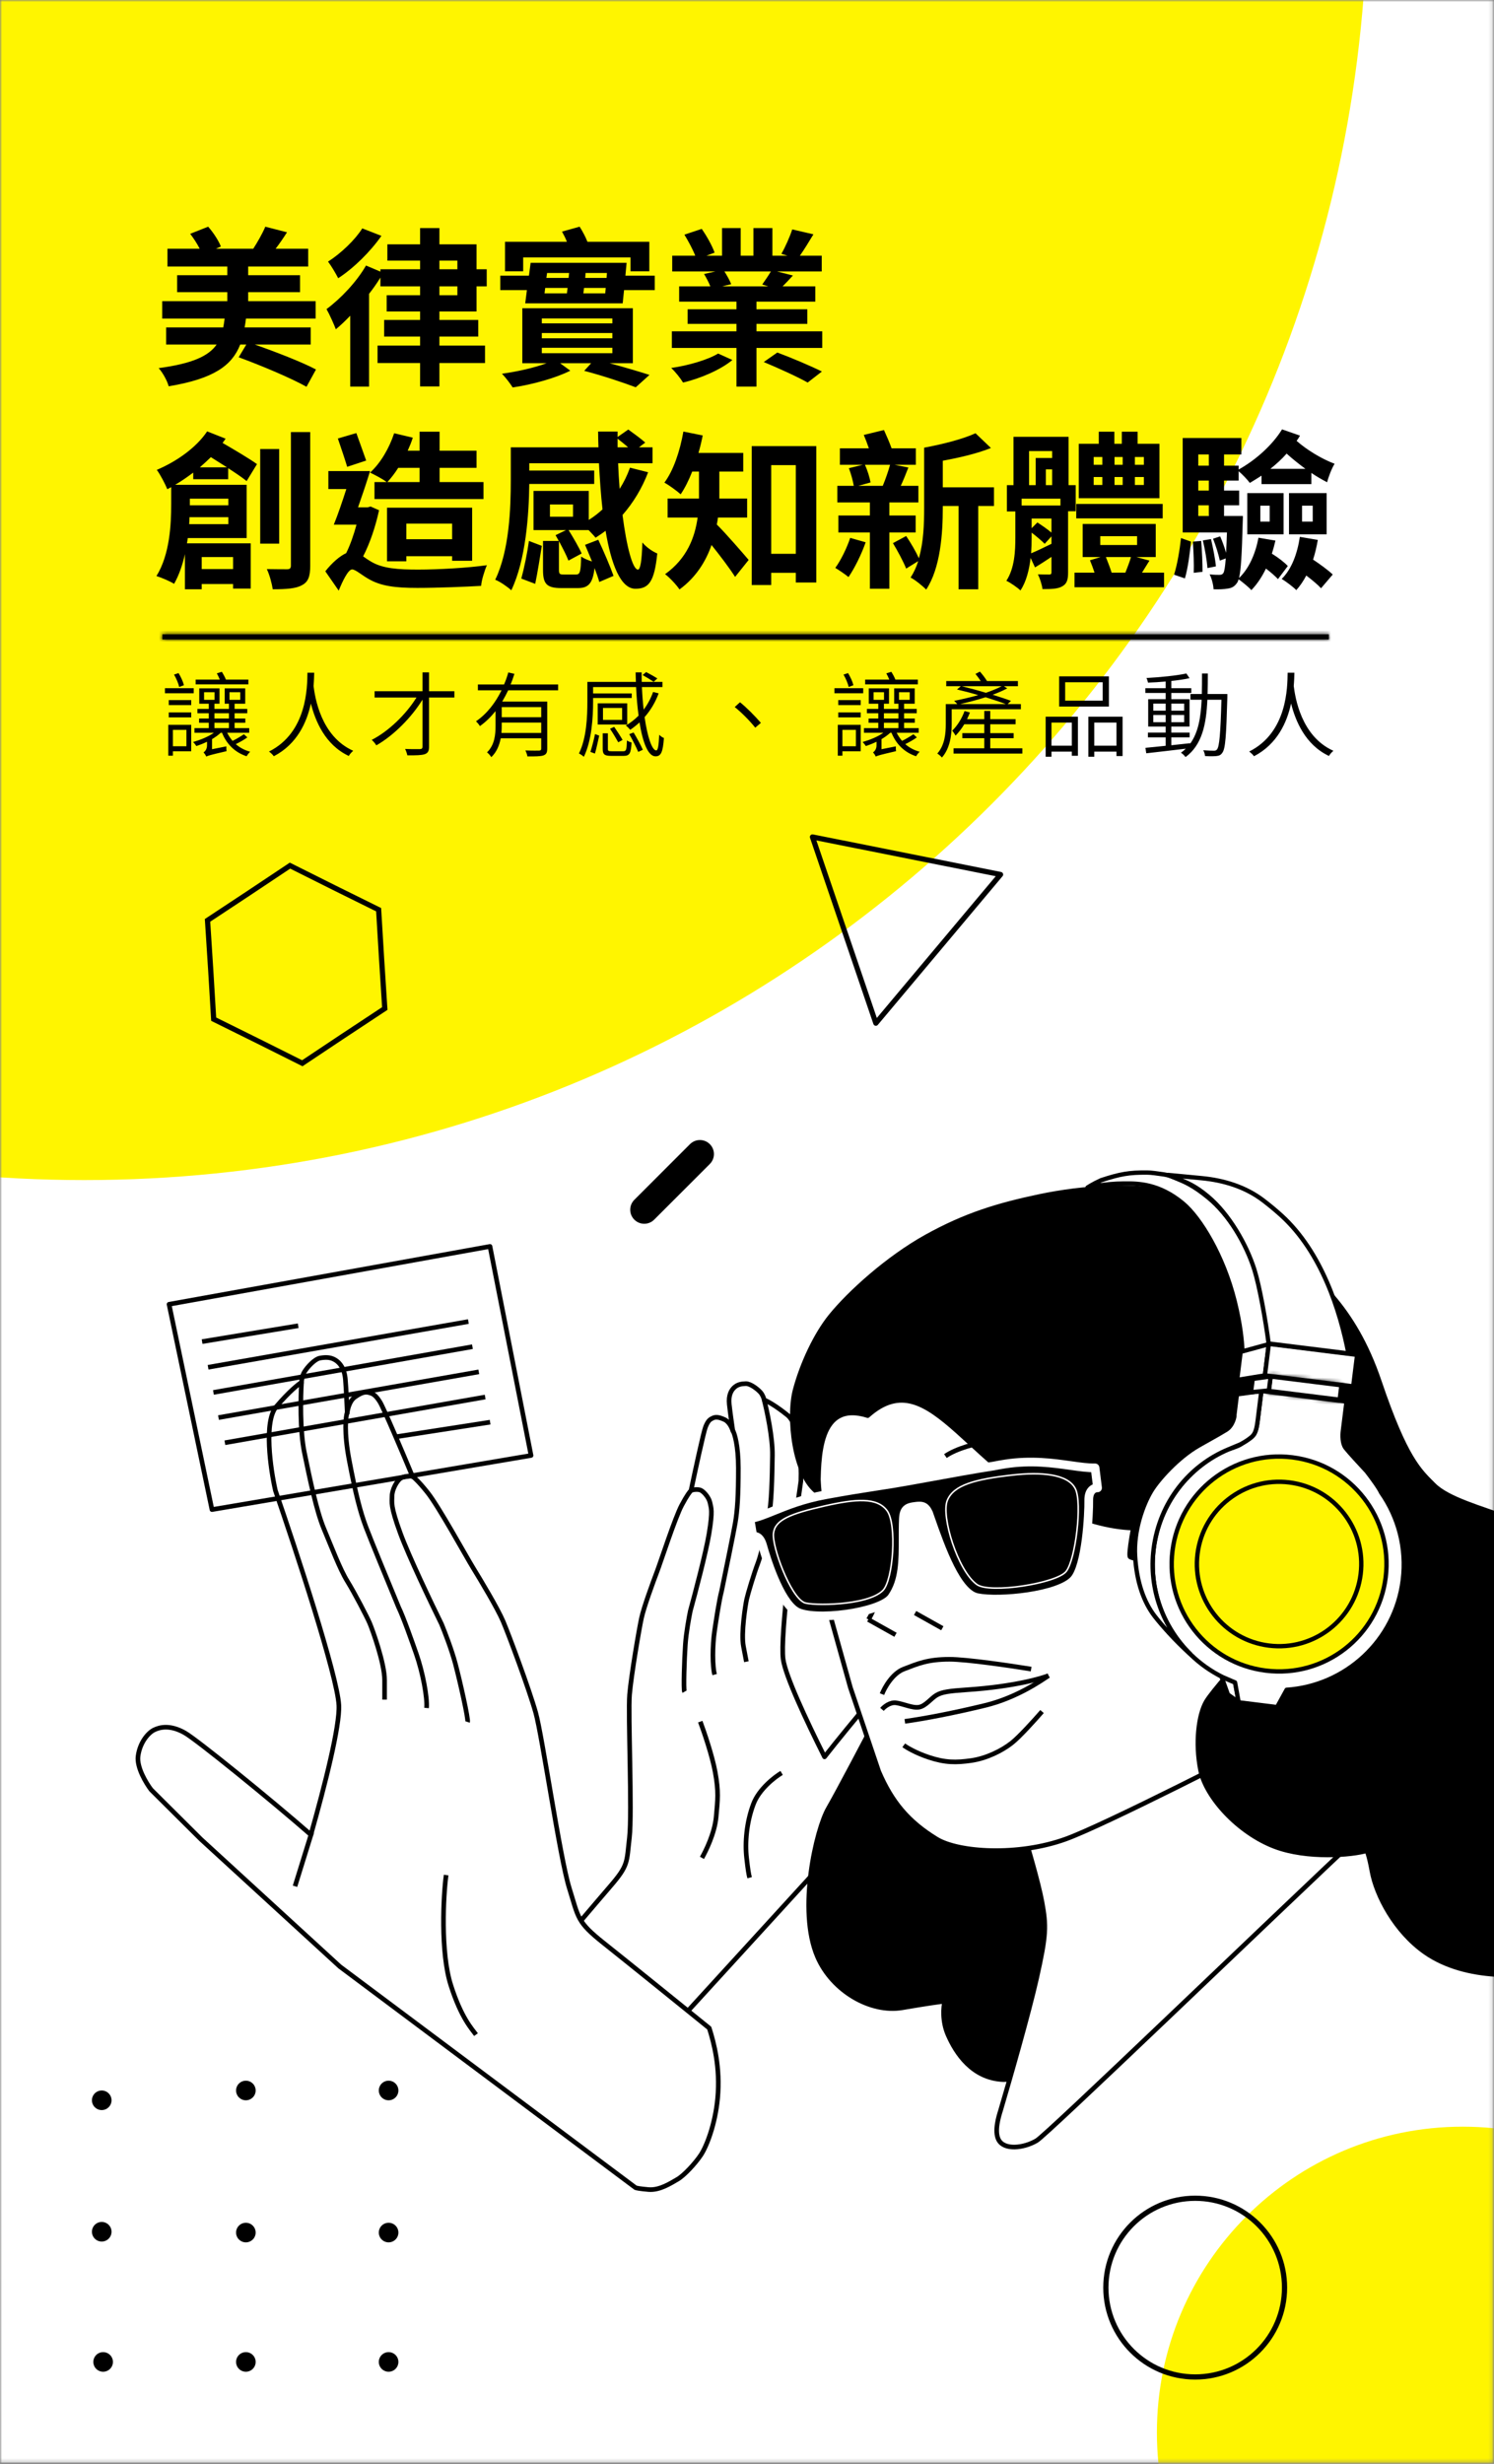 <svg width="390" height="643" viewBox="0 0 390 643" fill="none" xmlns="http://www.w3.org/2000/svg">
<rect x="0" y="0" width="390" height="643" fill="#808080" stroke="none"/>
<g clip-path="url(#clip0_230_2043)">
<mask id="mask0_230_2043" style="mask-type:luminance" maskUnits="userSpaceOnUse" x="0" y="0" width="390" height="643">
<path d="M390 0H0V643H390V0Z" fill="white"/>
</mask>
<g mask="url(#mask0_230_2043)">
<mask id="mask1_230_2043" style="mask-type:alpha" maskUnits="userSpaceOnUse" x="-1" y="-1" width="391" height="644">
<path d="M389.801 -0.31H-0.199V642.69H389.801V-0.31Z" fill="#D9D9D9"/>
</mask>
<g mask="url(#mask1_230_2043)">
<path d="M389.801 -0.31H-0.199V642.69H389.801V-0.31Z" fill="#D9D9D9"/>
<path d="M868.801 -0.31H-0.199V642.69H868.801V-0.31Z" fill="white"/>
<path d="M381.821 714.643C337.737 714.643 302 678.906 302 634.822C302 590.738 337.737 555 381.821 555C425.906 555 461.643 590.738 461.643 634.822C461.643 678.906 425.906 714.643 381.821 714.643Z" fill="#FFF500"/>
<path d="M21.982 307.964C206.987 307.964 356.964 157.988 356.964 -27.017C356.964 -212.023 206.987 -362 21.982 -362C-163.023 -362 -313 -212.023 -313 -27.017C-313 157.988 -163.023 307.964 21.982 307.964Z" fill="#FFF500"/>
<path d="M261.189 228.225L212.09 218.427L228.638 267.019L261.189 228.225Z" stroke="black" stroke-width="1.358" stroke-linejoin="round"/>
<path d="M312 620.32C324.879 620.32 335.32 609.88 335.32 597C335.32 584.121 324.879 573.68 312 573.68C299.121 573.68 288.68 584.121 288.68 597C288.68 609.88 299.121 620.32 312 620.32Z" stroke="black" stroke-width="1.36" stroke-linejoin="round"/>
<path d="M185.296 303.767C186.725 302.337 186.725 300.019 185.296 298.589C183.866 297.159 181.548 297.159 180.118 298.589L165.588 313.119C164.159 314.549 164.159 316.867 165.588 318.296C167.018 319.726 169.336 319.726 170.766 318.296L185.296 303.767Z" fill="black"/>
<path d="M81.116 89.919H66.511C71.822 91.778 78.814 94.478 82.488 96.425L80.01 100.939C76.115 98.727 68.016 95.319 62.306 93.239L64.298 89.919H62.705C60.58 95.363 55.844 98.859 44.028 100.806C43.673 99.39 42.434 97.177 41.416 96.071C50.312 94.876 54.472 92.885 56.553 89.919H43.364V85.449H58.279C58.411 84.741 58.544 83.944 58.633 83.148H42.346V78.589H59.341V76.243H46.24V71.817H59.341V69.56H43.718V64.913H52.127C51.463 63.586 50.533 62.169 49.648 61.019L54.34 59.16C55.712 60.709 57.084 62.833 57.659 64.338L56.376 64.913H66.112C67.219 63.187 68.547 60.886 69.255 59.16L74.92 60.62C73.946 62.169 72.928 63.63 71.954 64.913H80.452V69.56H64.785V71.817H78.328V76.243H64.785V78.589H82.4V83.148H64.209C64.121 83.944 63.988 84.697 63.855 85.449H81.116V89.919ZM94.57 59.602L99.572 61.55C96.695 65.666 92.358 69.959 88.286 72.614C87.71 71.463 86.427 69.295 85.63 68.277C89.038 66.108 92.756 62.523 94.57 59.602ZM114.708 74.739V77.04H119.399V74.739H114.708ZM114.708 68.011V70.269H119.399V68.011H114.708ZM124.401 81.289H114.708V83.502H124.843V87.839H114.708V90.185H126.613V94.743H114.708V100.85H109.663V94.743H98.554V90.185H109.663V87.839H100.28V83.502H109.663V81.289H100.944V77.04H109.663V74.739H99.306V72.437C98.465 73.809 97.447 75.27 96.341 76.686V100.895H91.428V82.395C90.145 83.723 88.905 84.918 87.666 85.936C87.268 84.829 85.984 81.953 85.232 80.669C88.95 77.925 93.11 73.544 95.544 69.295L99.306 70.888V70.269H109.663V68.011H101.121V63.763H109.663V59.514H114.708V63.763H124.401V70.269H127.056V74.739H124.401V81.289ZM136.572 67.17V70.8H131.836V63.099H147.99C147.636 62.169 147.149 61.24 146.707 60.443L151.31 59.16C152.062 60.355 152.859 61.815 153.346 63.099H169.5V70.8H164.587V67.17H136.572ZM141.44 90.76V92.176H159.851V90.76H141.44ZM141.44 86.91V88.282H159.851V86.91H141.44ZM141.44 83.103V84.387H159.851V83.103H141.44ZM165.207 94.788H159.143C163.038 95.85 166.933 97.001 169.544 97.841L165.959 101.072C162.773 99.877 157.594 98.107 152.505 96.779L154.319 94.788H146.22L148.875 96.735C145.158 98.638 138.962 100.364 133.828 101.116C133.208 100.098 131.969 98.505 131.039 97.532C134.934 97.001 139.493 95.983 142.679 94.788H136.35V80.448H165.207V94.788ZM152.283 76.553H157.993L158.125 75.137H152.46L152.283 76.553ZM142.325 75.137L142.148 76.553H147.99L148.167 75.137H142.325ZM148.566 71.242H142.812L142.635 72.526H148.433L148.566 71.242ZM158.347 72.526L158.435 71.242H152.859L152.77 72.526H158.347ZM163.259 71.95H170.916V75.712H162.905L162.551 79.164H137.103L137.545 75.712H130.597V71.95H138.076L138.519 68.587H163.569L163.259 71.95ZM187.469 92.265L191.186 93.947C188.177 96.469 182.866 98.771 178.307 99.833C177.643 98.727 176.271 97.001 175.209 96.027C179.635 95.407 184.769 93.902 187.469 92.265ZM199.374 94.478L202.915 91.999C206.5 93.327 211.722 95.54 214.555 96.956L210.837 99.833C208.27 98.373 203.092 96.027 199.374 94.478ZM201.233 70.844H189.106C189.814 71.95 190.522 73.234 190.877 74.163L188.487 74.739H200.569L198.976 74.252C199.684 73.234 200.613 71.906 201.233 70.844ZM197.471 86.467H214.643V90.804H197.471V100.895H192.249V90.804H175.386V86.467H192.249V84.52H179.502V80.713H192.249V78.722H177.289V74.739H185.433C185.034 73.721 184.371 72.481 183.795 71.508L186.761 70.844H175.475V66.728H181.494C180.83 65.046 179.679 62.922 178.661 61.24L183.176 59.735C184.503 61.594 185.964 64.249 186.539 65.931L184.415 66.728H188.487V59.514H193.355V66.728H196.674V59.514H201.631V66.728H205.57L203.977 66.241C204.995 64.471 206.19 61.771 206.81 59.868L212.342 61.151C211.103 63.187 209.908 65.179 208.801 66.728H214.51V70.844H202.826L206.987 71.906C206.013 72.968 205.083 73.942 204.287 74.739H212.829V78.722H197.471V80.713H210.749V84.52H197.471V86.467Z" fill="black"/>
<path d="M52.17 121.962H59.251C57.835 121.076 56.374 120.147 55.047 119.306C54.117 120.191 53.144 121.121 52.17 121.962ZM59.605 130.149H49.559V131.61V131.875H59.605V130.149ZM49.382 136.788H59.605V134.974H49.47C49.47 135.549 49.426 136.168 49.382 136.788ZM60.844 145.374H52.657V148.517H60.844V145.374ZM59.561 125.06H50.444V123.334C48.895 124.484 47.346 125.591 45.708 126.52H64.385V140.417H49.028C48.939 140.86 48.895 141.347 48.806 141.789H65.447V153.606H60.844V152.411H52.657V153.783H48.275V144.622C47.656 147.41 46.726 150.11 45.443 152.367C44.425 151.703 42.123 150.729 40.84 150.331C44.336 144.71 44.69 136.788 44.69 131.61V127.14L43.672 127.671C43.185 126.432 41.813 123.776 40.928 122.625C46.062 120.457 51.24 116.828 54.073 112.579L58.897 114.482C58.632 114.88 58.366 115.234 58.1 115.588C61.376 117.491 65.049 119.66 67.085 121.121L64.385 125.547C63.19 124.573 61.464 123.422 59.561 122.183V125.06ZM72.883 117.182V141.878H67.926V117.182H72.883ZM75.937 112.756H80.982V147.631C80.982 150.464 80.451 151.88 78.813 152.721C77.264 153.606 74.742 153.783 71.201 153.783C70.98 152.323 70.36 149.977 69.652 148.517C71.909 148.561 74.21 148.561 74.919 148.561C75.627 148.561 75.937 148.34 75.937 147.587V112.756ZM109.529 122.094H103.952C103.067 123.511 102.093 124.75 101.12 125.812H109.529V122.094ZM97.756 125.812H100.943C99.88 124.971 97.8 123.909 96.605 123.334C99.349 120.855 101.606 116.96 102.89 113.066L107.758 114.216C107.404 115.367 106.917 116.518 106.431 117.624H109.529V112.667H114.751V117.624H124.4V122.094H114.751V125.812H126.214V130.238H97.756V125.812ZM106.077 140.727H118.026V136.655H106.077V140.727ZM123.249 146.348H118.026V145.153H106.077V146.481H101.031V132.495H123.249V146.348ZM95.587 120.191L90.63 121.829C90.055 119.881 88.993 116.783 88.196 114.438L93.02 113.021C93.861 115.367 94.923 118.288 95.587 120.191ZM96.738 132.185L98.951 133.159C98.022 137.452 96.561 141.789 94.791 145.197C95.366 145.596 96.03 146.082 96.871 146.569C99.88 148.384 103.996 148.649 109.175 148.649C114.264 148.649 122.187 148.207 127.099 147.499C126.48 148.915 125.683 151.482 125.594 152.898C121.877 153.119 114.132 153.429 108.953 153.429C103.111 153.429 99.394 152.942 96.207 151.084C94.392 150.066 92.799 148.605 91.914 148.605C90.896 148.605 89.435 151.615 88.417 154.137L84.921 149.092C86.736 146.79 88.727 145.109 90.365 144.356C91.427 142.232 92.356 139.532 93.064 136.921H87.134C88.152 134.442 89.347 130.946 90.409 127.627H85.718V122.935H96.605C95.676 125.945 94.525 129.397 93.463 132.407H95.986L96.738 132.185ZM139.713 152.367L136.084 150.995C136.836 148.251 137.677 144.135 138.075 141.17L141.439 142.453C140.996 145.241 140.288 149.623 139.713 152.367ZM149.582 134.841V131.654H143.563V134.841H149.582ZM161.222 116.739H163.966C163.126 115.987 162.108 115.19 161.222 114.482C161.222 115.234 161.222 115.987 161.222 116.739ZM164.453 122.05L169.189 123.245C167.596 127.45 165.294 131.212 162.506 134.398C163.568 142.719 165.161 148.649 166.533 148.649C167.153 148.649 167.551 146.392 167.684 141.568C168.658 142.763 170.295 143.914 171.579 144.445C170.826 151.747 169.41 153.651 165.87 153.651C162.019 153.651 159.541 147.277 158.08 138.514C157.239 139.178 156.354 139.753 155.469 140.329C155.071 139.798 154.362 139.09 153.654 138.337H148.432C149.671 140.329 151.176 142.94 151.84 144.445L148.388 146.304C147.901 144.976 146.883 143.029 145.909 141.214V148.649C145.909 149.8 146.086 149.933 147.193 149.933H150.379C151.397 149.933 151.618 149.269 151.707 145.241C152.371 145.728 153.521 146.215 154.539 146.525C153.92 145.02 153.3 143.515 152.725 142.188L156.177 140.86C157.593 143.869 159.319 147.897 160.16 150.287L156.443 151.88C156.177 150.907 155.734 149.623 155.203 148.251C154.716 152.323 153.566 153.473 150.822 153.473H146.529C142.634 153.473 141.749 152.323 141.749 148.694V141.17H145.865L145.024 139.665L147.768 138.337H139.27V128.113H153.699V135.682C154.982 134.885 156.177 133.956 157.283 132.938C156.841 129.087 156.575 124.971 156.354 120.899H138.164V122.802H155.115V126.299H138.164C138.075 134.177 137.279 146.127 133.472 154.049C132.587 153.208 130.419 151.703 129.268 151.305C132.986 143.648 133.34 132.539 133.34 125.237V116.739H156.221C156.177 115.367 156.133 113.995 156.133 112.623H161.222V114.039L164.011 112.092C165.427 113.11 167.419 114.57 168.437 115.5L166.799 116.739H170.34V120.899H161.355C161.444 123.157 161.576 125.414 161.754 127.582C162.86 125.856 163.745 124.042 164.453 122.05ZM195.036 135.062H187.423C187.335 135.682 187.246 136.301 187.114 136.877C189.415 139.134 194.195 144.666 195.434 146.127L191.893 150.552C190.433 148.251 187.91 144.932 185.742 142.232C184.237 146.569 181.625 150.729 177.377 153.828C176.669 152.721 174.721 150.641 173.615 149.844C179.368 145.728 181.404 140.196 182.112 135.062H174.279V130.105H182.466V128.999V123.068H180.696C179.811 125.325 178.793 127.361 177.687 128.999C176.713 128.113 174.633 126.609 173.438 125.945C175.828 122.758 177.509 117.669 178.395 112.623L183.44 113.641C183.13 115.19 182.776 116.695 182.334 118.2H194.018V123.068H187.777V129.043V130.105H195.036V135.062ZM201.32 144.533H207.738V121.386H201.32V144.533ZM196.231 116.429H213.093V152.013H207.738V149.49H201.32V152.677H196.231V116.429ZM221.945 140.373L225.972 141.524C224.866 144.71 223.051 148.34 221.502 150.597C220.706 149.933 219.024 148.782 218.05 148.207C219.555 146.127 221.015 143.117 221.945 140.373ZM232.346 121.298H225.795C226.459 122.758 227.035 124.661 227.256 125.901L224.069 126.786H230.442C231.106 125.192 231.903 122.935 232.346 121.298ZM239.029 138.957H232.168V153.651H227.079V138.957H218.847V134.531H227.079V131.123H218.581V126.786H222.874C222.653 125.458 222.122 123.555 221.591 122.183L225.22 121.298H219.245V117.005H226.813C226.415 115.81 225.928 114.57 225.485 113.508L230.752 112.225C231.416 113.685 232.213 115.5 232.744 117.005H239.073V121.298H233.54L237.125 122.006C236.462 123.688 235.798 125.414 235.134 126.786H239.737V131.123H232.168V134.531H239.029V138.957ZM259.476 127.184V132.052H255.36V153.783H250.226V132.052H246.11V132.584C246.11 139.09 245.534 148.207 241.773 153.872C240.887 152.942 238.807 151.261 237.701 150.729C238.542 149.446 239.206 147.985 239.692 146.436L236.55 148.384C235.842 146.613 234.337 143.781 233.098 141.745L236.55 139.886C237.745 141.657 239.117 144.002 239.869 145.684C241.109 141.435 241.241 136.655 241.241 132.584V116.828C246.066 115.942 251.421 114.57 254.652 113.066L258.679 116.916C255.05 118.377 250.447 119.439 246.11 120.236V127.184H259.476ZM298.6 121.298V119.262H296.254V121.298H298.6ZM298.6 126.564V124.484H296.254V126.564H298.6ZM285.5 124.484V126.564H287.757V124.484H285.5ZM285.5 119.262V121.298H287.757V119.262H285.5ZM293.068 124.484H290.943V126.564H293.068V124.484ZM290.943 121.298H293.068V119.262H290.943V121.298ZM302.672 115.81V130.017H281.605V115.81H286.827V112.667H290.899V115.81H292.847V112.667H296.963V115.81H302.672ZM303.513 131.521V135.283H280.941V131.521H303.513ZM269.301 139.001V140.329C269.301 141.612 269.257 142.94 269.168 144.401C270.673 143.781 272.488 142.896 274.479 141.922V139.975L272.709 141.922C271.957 141.17 270.585 139.975 269.301 139.001ZM268.637 117.713V126.609H270.363V119.527H274.656V117.713H268.637ZM273.019 126.609H274.656V122.493H273.019V126.609ZM276.825 131.92V130.149H266.69V131.92H276.825ZM269.301 135.328V137.85L270.806 136.346C272.089 137.186 273.506 138.16 274.479 139.001V135.328H269.301ZM280.808 133.424H278.817V149.402C278.817 151.305 278.507 152.367 277.268 153.031C276.117 153.695 274.479 153.739 272.134 153.739C272.001 152.633 271.47 150.951 270.939 149.889C272.178 149.933 273.506 149.933 273.904 149.933C274.347 149.933 274.479 149.756 274.479 149.357V145.33C273.019 146.304 271.603 147.233 270.186 148.074L269.036 145.596C268.682 148.605 267.929 151.792 266.38 154.093C265.628 153.341 263.68 152.013 262.707 151.57C264.875 148.251 265.052 143.737 265.052 140.24V133.469H262.839V126.609H264.566V113.995H278.949V126.609H280.808V133.424ZM295.237 145.374H288.686C289.217 146.702 289.793 148.207 290.191 149.446H293.776C294.307 148.118 294.882 146.613 295.237 145.374ZM287.226 139.93V142.232H296.83V139.93H287.226ZM298.113 149.446H303.867V153.252H280.499V149.446H285.721C285.367 148.34 284.924 147.189 284.526 146.215L287.314 145.374H282.623V136.744H301.698V145.374H296.653L300.061 146.304C299.353 147.41 298.733 148.472 298.113 149.446ZM309.311 150.951L306.478 149.977C307.319 147.41 307.983 143.338 308.293 140.417L310.904 141.347C310.638 144.268 310.063 148.472 309.311 150.951ZM311.391 141.347L313.559 141.17C313.781 143.692 313.914 147.012 313.914 149.225L311.612 149.49C311.701 147.277 311.568 143.914 311.391 141.347ZM314.002 141.037L316.126 140.683C316.658 142.984 317.233 145.905 317.41 147.808L315.197 148.251C315.064 146.304 314.533 143.294 314.002 141.037ZM312.807 131.875V134.664H315.551V131.875H312.807ZM315.551 118.598H312.807V121.519H315.551V118.598ZM315.551 128.025V125.414H312.807V128.025H315.551ZM331.617 122.36H340.778C339.052 121.076 337.37 119.749 335.866 118.377C334.626 119.793 333.166 121.121 331.617 122.36ZM328.519 140.329L332.945 141.081C332.679 142.232 332.369 143.383 332.015 144.489C333.608 145.463 335.29 146.746 336.175 147.72L333.608 151.128C332.9 150.375 331.705 149.313 330.466 148.384C329.404 150.597 328.12 152.5 326.66 154.005C325.996 153.252 324.358 151.924 323.341 151.172C323.208 151.615 323.075 151.924 322.898 152.146C322.234 153.119 321.482 153.473 320.464 153.606C319.579 153.783 318.207 153.828 316.79 153.783C316.746 152.588 316.303 150.951 315.772 149.889C316.879 150.021 317.808 150.021 318.251 150.021C318.738 150.021 319.048 149.977 319.357 149.535C319.623 149.092 319.8 148.03 319.977 145.728L318.428 146.304C318.118 144.755 317.366 142.365 316.658 140.594L318.516 139.975C319.092 141.258 319.667 142.896 320.065 144.268C320.154 142.852 320.198 141.081 320.287 138.957H308.735V114.305H324.049V118.598H319.534V121.519H323.341V122.537C328.032 119.926 332.325 115.898 334.671 112.048L339.362 113.685C339.097 114.172 338.787 114.615 338.477 115.057C341.132 117.403 344.983 119.749 348.391 121.032C347.638 122.227 346.753 124.529 346.443 125.856C345.071 125.148 343.699 124.352 342.327 123.422V126.343H329.315V124.13C328.297 124.794 327.28 125.414 326.262 126.033C325.642 125.192 324.314 123.776 323.341 122.98V125.414H319.534V128.025H323.473V131.875H319.534V134.664H324.447C324.447 134.664 324.447 135.814 324.403 136.346C324.181 144.578 323.96 148.826 323.429 150.862C326.04 148.384 327.722 144.533 328.519 140.329ZM339.893 131.964V136.124H342.681V131.964H339.893ZM336.485 139.444V128.689H346.311V139.444H336.485ZM329.006 131.964V136.124H331.44V131.964H329.006ZM325.598 139.444V128.689H335.069V139.444H325.598ZM339.318 140.107L344.009 140.904C343.699 142.674 343.301 144.401 342.77 146.038C344.629 147.277 346.753 148.826 347.904 149.933L344.85 153.518C344.009 152.588 342.504 151.349 341 150.198C340.247 151.615 339.362 152.942 338.388 154.005C337.636 153.208 335.689 151.747 334.582 151.084C337.149 148.561 338.654 144.533 339.318 140.107Z" fill="black"/>
<path d="M42.389 166.868H346.886V165.54H42.389V166.868Z" fill="black"/>
<mask id="mask2_230_2043" style="mask-type:luminance" maskUnits="userSpaceOnUse" x="42" y="165" width="305" height="2">
<path d="M42.389 166.868H346.886V165.54H42.389V166.868Z" fill="white"/>
</mask>
<g mask="url(#mask2_230_2043)">
<path d="M42.389 166.868V168.639H40.619V166.868H42.389ZM346.886 166.868H348.657V168.639H346.886V166.868ZM346.886 165.54V163.77H348.657V165.54H346.886ZM42.389 165.54H40.619V163.77H42.389V165.54ZM42.389 165.098H346.886V168.639H42.389V165.098ZM345.116 166.868V165.54H348.657V166.868H345.116ZM346.886 167.311H42.389V163.77H346.886V167.311ZM44.16 165.54V166.868H40.619V165.54H44.16Z" fill="black"/>
</g>
<path d="M64.835 177.349V178.604H51.076V177.349H57.376C57.159 176.794 56.869 176.215 56.604 175.732L57.907 175.321C58.293 175.925 58.728 176.721 58.969 177.349H64.835ZM48.01 178.821L46.779 179.28C46.586 178.411 46.031 177.059 45.428 176.046L46.61 175.659C47.238 176.673 47.817 177.977 48.01 178.821ZM50.569 179.594V180.922H43.062V179.594H50.569ZM48.662 190.48H45.138V194.753H48.662V190.48ZM49.917 189.153V196.056H45.138V197.215H43.931V189.153H49.917ZM44.052 187.222V185.918H49.917V187.222H44.052ZM44.052 184.011V182.708H49.917V184.011H44.052ZM55.976 188.622V190.022H59.766V188.622H55.976ZM55.976 186.135V187.511H59.766V186.135H55.976ZM53.273 180.656V182.635H56V180.656H53.273ZM59.911 180.656V182.635H62.711V180.656H59.911ZM63.676 191.615L64.569 192.436C63.676 193.087 62.542 193.715 61.552 194.198C62.566 195.091 63.845 195.791 65.293 196.177C64.98 196.491 64.569 196.998 64.376 197.36C61.335 196.37 59.138 194.174 57.955 191.229H57.617C56.99 191.832 56.193 192.387 55.349 192.894V195.525L59.09 194.777C59.066 195.163 59.09 195.743 59.138 196.032C54.866 197.022 54.238 197.215 53.852 197.456C53.731 197.143 53.369 196.587 53.128 196.37C53.466 196.129 54.045 195.574 54.045 194.511V193.57C53.128 194.029 52.162 194.391 51.269 194.705C51.1 194.439 50.666 193.884 50.4 193.643C52.331 193.087 54.383 192.267 55.831 191.229H50.762V190.022H54.504V188.622H51.969V187.511H54.504V186.135H51.535V185.001H54.504V183.649H52.017V179.642H57.304V183.649H55.976V185.001H59.766V183.649H58.656V179.642H64.014V183.649H61.238V185.001H64.545V186.135H61.238V187.511H64.038V188.622H61.238V190.022H65.052V191.229H59.307C59.693 192.001 60.176 192.725 60.707 193.353C61.745 192.846 62.928 192.122 63.676 191.615ZM80.259 175.563H82.022C81.997 176.408 81.973 177.615 81.853 179.039C82.215 181.839 83.687 192.122 92.208 195.936C91.773 196.298 91.291 196.829 91.049 197.287C84.846 194.367 82.311 188.139 81.153 183.601C80.09 188.525 77.556 194.198 71.473 197.36C71.207 196.949 70.676 196.467 70.218 196.129C80.259 191.108 80.187 179.184 80.259 175.563ZM118.616 180.39V182.032H112.002V194.849C112.002 196.056 111.664 196.539 110.867 196.829C110.071 197.094 108.695 197.143 106.329 197.118C106.257 196.66 105.991 195.936 105.75 195.453C107.488 195.525 109.153 195.501 109.612 195.501C110.095 195.477 110.288 195.332 110.288 194.849V182.587C107.464 187.198 102.732 191.977 98.243 194.511C97.953 194.053 97.47 193.449 97.036 193.087C101.429 190.867 106.039 186.377 108.719 182.032H97.784V180.39H110.288V175.466H112.002V180.39H118.616ZM141.282 187.173V184.542H130.974V187.173H141.282ZM130.902 191.277H141.282V188.573H130.974V189.442C130.974 190.022 130.95 190.625 130.902 191.277ZM145.699 180.149H132.664C132.181 181.139 131.65 182.153 131.095 183.094H142.851V195.38C142.851 196.394 142.609 196.877 141.861 197.143C141.113 197.408 139.785 197.408 137.685 197.408C137.613 196.949 137.371 196.298 137.154 195.839C138.819 195.912 140.292 195.887 140.702 195.887C141.137 195.863 141.282 195.718 141.282 195.356V192.677H130.709C130.371 194.439 129.671 196.249 128.247 197.601C128.054 197.239 127.474 196.587 127.136 196.346C129.14 194.391 129.357 191.711 129.357 189.418V185.58C128.174 187.053 126.823 188.404 125.278 189.491C125.085 189.129 124.578 188.549 124.264 188.235C127.161 186.256 129.357 183.335 130.926 180.149H124.747V178.628H131.578C132.037 177.59 132.399 176.528 132.688 175.49L134.281 175.852C133.992 176.794 133.678 177.711 133.292 178.628H145.699V180.149ZM171.599 177.059L170.634 177.928C169.958 177.47 168.703 176.697 167.737 176.166L168.679 175.394C169.62 175.877 170.899 176.601 171.599 177.059ZM155.306 196.66L154.123 196.225C154.534 194.946 155.065 192.894 155.33 191.567L156.416 191.977C156.127 193.28 155.692 195.38 155.306 196.66ZM162.403 187.873V184.76H157.406V187.873H162.403ZM163.73 183.553V189.08H156.03V183.553H163.73ZM162.523 193.111L161.389 193.715C160.906 192.822 159.989 191.301 159.241 190.191L160.327 189.684C161.099 190.794 162.041 192.242 162.523 193.111ZM159.675 196.056H162.692C163.465 196.056 163.586 195.718 163.658 193.232C163.972 193.474 164.479 193.667 164.865 193.763C164.72 196.612 164.334 197.263 162.837 197.263H159.554C157.792 197.263 157.334 196.877 157.334 195.429V191.373H158.685V195.429C158.685 195.96 158.83 196.056 159.675 196.056ZM164.261 191.591L165.396 191.156C166.265 192.58 167.303 194.511 167.81 195.67L166.603 196.225C166.12 195.043 165.106 193.063 164.261 191.591ZM170.489 180.584L171.937 180.946C171.068 183.335 169.789 185.411 168.268 187.149C169.017 192.411 170.224 195.839 171.31 195.839C171.744 195.839 171.962 194.56 172.082 191.76C172.42 192.098 172.927 192.46 173.313 192.605C173.048 196.249 172.565 197.384 171.117 197.384C169.186 197.384 167.786 193.811 166.941 188.525C166.168 189.249 165.372 189.877 164.527 190.456C164.286 190.167 163.73 189.587 163.368 189.346C164.575 188.646 165.686 187.777 166.699 186.763C166.386 184.47 166.168 181.959 166.048 179.304H154.823V180.97H164.913V182.153H154.823V183.118C154.823 187.149 154.485 193.256 152.409 197.505C152.12 197.215 151.468 196.781 151.13 196.636C153.134 192.58 153.327 186.956 153.327 183.118V177.952H165.999C165.951 177.132 165.951 176.287 165.927 175.466H167.496C167.496 176.311 167.496 177.156 167.52 177.952H172.927V179.304H167.568C167.665 181.404 167.81 183.384 168.027 185.194C169.065 183.818 169.886 182.273 170.489 180.584Z" fill="black"/>
<path d="M193.172 183.264C194.91 184.664 197.058 186.836 198.627 188.647L197.155 189.902C195.586 187.947 193.51 185.895 191.796 184.519L193.172 183.264Z" fill="black"/>
<path d="M239.602 177.349V178.604H225.843V177.349H232.143C231.926 176.794 231.636 176.215 231.37 175.732L232.674 175.321C233.06 175.925 233.495 176.721 233.736 177.349H239.602ZM222.777 178.821L221.546 179.28C221.353 178.411 220.798 177.059 220.194 176.046L221.377 175.659C222.005 176.673 222.584 177.977 222.777 178.821ZM225.336 179.594V180.922H217.829V179.594H225.336ZM223.429 190.48H219.905V194.753H223.429V190.48ZM224.684 189.153V196.056H219.905V197.215H218.698V189.153H224.684ZM218.818 187.222V185.918H224.684V187.222H218.818ZM218.818 184.011V182.708H224.684V184.011H218.818ZM230.743 188.622V190.022H234.533V188.622H230.743ZM230.743 186.135V187.511H234.533V186.135H230.743ZM228.039 180.656V182.635H230.767V180.656H228.039ZM234.677 180.656V182.635H237.477V180.656H234.677ZM238.443 191.615L239.336 192.436C238.443 193.087 237.308 193.715 236.319 194.198C237.333 195.091 238.612 195.791 240.06 196.177C239.746 196.491 239.336 196.998 239.143 197.36C236.102 196.37 233.905 194.174 232.722 191.229H232.384C231.757 191.832 230.96 192.387 230.115 192.894V195.525L233.857 194.777C233.833 195.163 233.857 195.743 233.905 196.032C229.632 197.022 229.005 197.215 228.619 197.456C228.498 197.143 228.136 196.587 227.894 196.37C228.232 196.129 228.812 195.574 228.812 194.511V193.57C227.894 194.029 226.929 194.391 226.036 194.705C225.867 194.439 225.432 193.884 225.167 193.643C227.098 193.087 229.15 192.267 230.598 191.229H225.529V190.022H229.27V188.622H226.736V187.511H229.27V186.135H226.301V185.001H229.27V183.649H226.784V179.642H232.07V183.649H230.743V185.001H234.533V183.649H233.422V179.642H238.781V183.649H236.005V185.001H239.312V186.135H236.005V187.511H238.805V188.622H236.005V190.022H239.819V191.229H234.074C234.46 192.001 234.943 192.725 235.474 193.353C236.512 192.846 237.695 192.122 238.443 191.615ZM250.633 183.746H262.557C261.133 183.191 259.274 182.587 257.271 181.959C255.074 182.684 252.709 183.263 250.633 183.746ZM261.471 179.087H251.067C253.023 179.57 255.219 180.149 257.368 180.801C258.961 180.246 260.385 179.666 261.471 179.087ZM266.492 185.097H248.436V188.984C248.436 191.663 248.05 195.26 245.878 197.698C245.66 197.384 245.033 196.853 244.671 196.66C246.65 194.439 246.891 191.349 246.891 188.96V183.746H249.885C249.667 183.456 249.305 183.094 249.064 182.901C251.019 182.515 253.24 182.008 255.364 181.404C253.481 180.825 251.55 180.342 249.812 179.932L250.826 179.087H247.012V177.735H256.016C255.605 177.108 255.099 176.432 254.64 175.877L255.799 175.273C256.45 175.973 257.199 176.987 257.657 177.735H265.719V179.087H262.05L262.944 179.642C261.857 180.222 260.53 180.801 259.13 181.308C260.964 181.887 262.63 182.418 263.909 182.901L263.04 183.746H266.492V185.097ZM258.502 195.284H266.878V196.66H248.919V195.284H256.933V192.653H251.212V191.325H256.933V189.008H251.719C251.043 190.142 250.247 191.156 249.45 191.977C249.281 191.687 248.847 190.963 248.557 190.698C249.909 189.394 251.092 187.511 251.792 185.556L253.192 185.942C252.974 186.546 252.709 187.101 252.443 187.68H256.933V185.532H258.502V187.68H265.116V189.008H258.502V191.325H264.609V192.653H258.502V195.284ZM287.854 182.853V178.049H278.054V182.853H287.854ZM289.472 176.504V184.397H276.485V176.504H289.472ZM279.792 188.573H274.482V194.608H279.792V188.573ZM272.961 197.481V187.029H281.385V197.239H279.792V196.153H274.482V197.481H272.961ZM285.658 194.608H291.451V188.573H285.658V194.608ZM284.113 187.029H293.044V197.312H291.451V196.153H285.658V197.481H284.113V187.029ZM301.058 188.477H304.293V186.594H301.058V188.477ZM301.058 183.625V185.46H304.293V183.625H301.058ZM309.12 183.625H305.765V185.46H309.12V183.625ZM309.12 188.477V186.594H305.765V188.477H309.12ZM320.393 181.115V181.959C320.103 192.122 319.886 195.453 319.065 196.467C318.679 197.07 318.196 197.239 317.496 197.312C316.821 197.384 315.686 197.384 314.576 197.312C314.527 196.877 314.358 196.201 314.093 195.791C315.3 195.887 316.41 195.912 316.869 195.912C317.279 195.912 317.496 195.839 317.714 195.549C318.293 194.825 318.607 191.591 318.848 182.611H315.179C314.89 189.032 313.803 194.391 309.482 197.577C309.241 197.215 308.686 196.684 308.276 196.443C308.734 196.105 309.169 195.767 309.555 195.38C305.813 195.839 301.975 196.274 299.224 196.587L299.006 195.163C300.455 195.018 302.289 194.849 304.293 194.632V192.436H299.658V191.18H304.293V189.611H299.731V182.466H304.293V180.849H298.982V179.594H304.293V177.856C302.724 178.001 301.131 178.097 299.682 178.146C299.61 177.784 299.441 177.252 299.272 176.939C302.844 176.746 307.238 176.311 309.7 175.756L310.52 176.987C309.217 177.277 307.551 177.518 305.765 177.711V179.594H310.979V180.849H305.765V182.466H310.52V189.611H305.765V191.18H310.545V192.436H305.765V194.487C307.358 194.318 309.024 194.149 310.665 193.956V194.101C312.814 191.18 313.465 187.198 313.683 182.611H310.762V181.115H313.731C313.779 179.401 313.779 177.59 313.779 175.756H315.3C315.3 177.59 315.276 179.401 315.227 181.115H320.393ZM336.131 175.563H337.893C337.869 176.408 337.845 177.615 337.725 179.039C338.087 181.839 339.559 192.122 348.08 195.936C347.645 196.298 347.163 196.829 346.921 197.287C340.718 194.367 338.183 188.139 337.024 183.601C335.962 188.525 333.428 194.198 327.345 197.36C327.079 196.949 326.548 196.467 326.09 196.129C336.131 191.108 336.059 179.184 336.131 175.563Z" fill="black"/>
<path d="M89.667 270.313L89.665 270.314L78.916 277.478L67.361 271.704L67.359 271.703L55.78 265.976L55.003 253.082L55.003 253.079L54.173 240.189L64.951 233.069L64.954 233.067L75.702 225.903L87.257 231.677L87.26 231.679L98.838 237.405L99.615 250.299L99.616 250.302L100.446 263.193L89.667 270.313Z" stroke="black" stroke-width="1.358"/>
<path d="M26.557 550.672C27.969 550.672 29.114 549.528 29.114 548.115C29.114 546.703 27.969 545.558 26.557 545.558C25.145 545.558 24 546.703 24 548.115C24 549.528 25.145 550.672 26.557 550.672Z" fill="black"/>
<path d="M64.182 548.115C65.594 548.115 66.739 546.971 66.739 545.558C66.739 544.146 65.594 543.001 64.182 543.001C62.77 543.001 61.625 544.146 61.625 545.558C61.625 546.971 62.77 548.115 64.182 548.115Z" fill="black"/>
<path d="M101.443 548.115C102.855 548.115 104 546.97 104 545.557C104 544.145 102.855 543 101.443 543C100.031 543 98.886 544.145 98.886 545.557C98.886 546.97 100.031 548.115 101.443 548.115Z" fill="black"/>
<path d="M26.557 584.979C27.969 584.979 29.114 583.835 29.114 582.422C29.114 581.01 27.969 579.865 26.557 579.865C25.145 579.865 24 581.01 24 582.422C24 583.835 25.145 584.979 26.557 584.979Z" fill="black"/>
<path d="M64.182 585.192C65.594 585.192 66.739 584.048 66.739 582.635C66.739 581.223 65.594 580.078 64.182 580.078C62.77 580.078 61.625 581.223 61.625 582.635C61.625 584.048 62.77 585.192 64.182 585.192Z" fill="black"/>
<path d="M101.443 585.192C102.855 585.192 104 584.048 104 582.635C104 581.223 102.855 580.078 101.443 580.078C100.031 580.078 98.886 581.223 98.886 582.635C98.886 584.048 100.031 585.192 101.443 585.192Z" fill="black"/>
<path d="M26.923 618.954C28.335 618.954 29.48 617.809 29.48 616.396C29.48 614.984 28.335 613.839 26.923 613.839C25.511 613.839 24.366 614.984 24.366 616.396C24.366 617.809 25.511 618.954 26.923 618.954Z" fill="black"/>
<path d="M64.182 618.954C65.594 618.954 66.739 617.809 66.739 616.396C66.739 614.984 65.594 613.839 64.182 613.839C62.77 613.839 61.625 614.984 61.625 616.396C61.625 617.809 62.77 618.954 64.182 618.954Z" fill="black"/>
<path d="M101.443 618.954C102.855 618.954 104 617.809 104 616.396C104 614.984 102.855 613.839 101.443 613.839C100.031 613.839 98.886 614.984 98.886 616.396C98.886 617.809 100.031 618.954 101.443 618.954Z" fill="black"/>
</g>
</g>
<path d="M209.066 386.519C207.176 399.507 203.605 426.989 204.437 433.019C205.027 437.302 210.382 448.808 215.24 458.492C222.099 449.727 234.95 434.503 237.137 432.658C239.871 430.352 242.086 430.525 243.344 430.881C244.602 431.236 246.689 432.822 247.618 435.62C248.362 437.858 247.017 441.487 246.252 443.021L237.971 455.119L214.455 486.647L162.424 543.566C162.309 543.654 161.625 543.956 159.816 544.46C157.555 545.089 154.966 543.995 153.483 543.484C151.997 542.974 149.226 540.923 147.751 539.42C146.273 537.916 143.623 533.762 142.079 528.401C140.313 522.265 140.683 516.899 141.068 513.718C145.6 508.359 155.608 496.549 159.379 492.18C164.089 486.721 163.56 486.029 164.31 479.539C165.057 473.05 163.915 447.284 164.344 442.244C164.772 437.204 166.832 425.109 167.469 422.211C168.109 419.312 170.459 412.914 171.516 410.135C172.572 407.355 176.191 396.153 177.941 392.845C179.342 390.198 180.153 389.184 180.382 389.008C181.421 384.05 183.634 373.791 184.164 372.42C184.832 370.706 185.369 370.405 186.097 370.068C186.827 369.731 187.629 369.777 189.151 370.479C190.369 371.04 191.092 372.687 191.302 373.44C191.074 371.897 190.569 368.344 190.372 366.477C190.126 364.144 190.864 362.813 191.712 362.057C192.559 361.3 193.516 361.118 194.701 361.091C195.886 361.063 197.745 362.494 198.502 363.342C199.107 364.02 199.404 364.955 199.477 365.338C200.188 365.599 202.406 366.763 205.593 369.33C208.779 371.896 209.236 381.858 209.066 386.519Z" stroke="black" stroke-width="1.21" stroke-linejoin="round"/>
<path d="M204.036 462.678C202.207 463.765 198.176 466.895 196.707 470.721C194.869 475.503 194.439 480.893 194.897 484.886C195.261 488.08 195.431 489.07 195.687 490.025" stroke="black" stroke-width="1.21" stroke-linejoin="round"/>
<path d="M182.797 449.299C183.77 451.885 185.909 458.141 186.701 462.485C187.636 467.628 187.356 469.61 186.948 474.148C186.559 478.45 184.238 483.076 183.241 484.849" stroke="black" stroke-width="1.21" stroke-linejoin="round"/>
<path d="M191.265 373.249C191.754 374.081 192.734 377.214 192.742 383.083C192.751 390.42 192.487 394.239 191.922 397.52C191.47 400.145 189.357 410.438 188.358 415.256C187.739 417.556 186.94 422.88 186.546 425.519C185.935 429.602 185.963 434.952 186.554 437.021" stroke="black" stroke-width="1.21" stroke-linejoin="round"/>
<path d="M180.382 389.008C180.793 388.731 182.243 388.574 182.946 388.916C183.819 389.345 185.104 390.885 185.359 392.225C185.614 393.565 186.107 394.066 185.097 400.208C184.286 405.123 181.501 415.703 180.211 420.378C179.866 422.031 179.118 426.101 178.909 429.156C178.644 432.974 178.379 440.959 178.682 441.496" stroke="black" stroke-width="1.21" stroke-linejoin="round"/>
<path d="M199.477 365.338C200.227 368.236 201.71 375.187 201.637 379.802C201.546 385.571 201.446 392.334 200.608 396.262C199.769 400.191 198.922 405.112 197.865 407.892C196.807 410.672 195.231 415.931 194.912 417.38C194.594 418.829 193.416 426.194 194.072 429.639C194.597 432.395 194.801 433.467 194.838 433.658" stroke="black" stroke-width="1.21" stroke-linejoin="round"/>
<path d="M216.227 471.959C218.727 467.639 226.359 453.108 229.867 446.382L276.759 460.023L279.033 518.567C276.094 526.714 268.574 542.951 261.982 542.723C253.741 542.439 249.475 535.618 247.487 531.072C245.894 527.434 246.253 523.683 246.632 522.261C245.685 522.356 242.145 522.83 235.548 523.966C227.307 525.388 217.239 519.622 213.384 510.61C208.171 498.43 213.098 477.359 216.227 471.959Z" fill="black" stroke="black" stroke-width="1.21" stroke-linejoin="round"/>
<path d="M272.013 496.41C271.106 491.408 268.227 481.632 266.901 477.369L307.826 453.497L357.843 476.233C329.232 503.136 273.324 557.057 270.594 558.649C267.183 560.638 262.071 561.207 260.647 558.365C259.522 556.112 260.72 552.279 261.204 550.734L261.216 550.691C263.49 543.018 268.55 525.398 270.594 516.304C273.15 504.936 273.151 502.662 272.013 496.41Z" fill="white" stroke="black" stroke-width="1.21" stroke-linejoin="round"/>
<path d="M244.447 479.916C237.056 475.37 232.794 470.254 229.383 462.297L221.992 440.414L216.594 421.088L211.763 365.102L257.236 358.281L313.221 385.848L324.873 396.079L330.84 407.732L340.787 449.224C326.01 457.086 288.266 476.279 278.263 479.916C265.76 484.464 250.2 483.457 244.447 479.916Z" fill="white" stroke="black" stroke-width="1.21" stroke-linejoin="round"/>
<path d="M216.831 343.499C212.965 348.273 209.376 355.923 207.562 362.777C205.748 369.631 207.159 385.155 213.61 389.59C213.61 380.115 213.61 365.398 226.512 369.43C243.447 354.31 253.124 386.48 283.162 396.359C313.2 406.237 318.442 382.735 318.442 382.735L329.655 425.915L327.381 429.325C323.877 433.114 316.47 441.375 314.878 444.103C312.89 447.514 311.983 454.859 313.402 461.964C314.821 469.069 323.28 478.294 332.755 481.901C341.215 485.122 352.968 484.162 356.947 482.931C356.855 483.594 357.246 483.372 358.157 488.374C359.294 494.626 364.193 504.059 372.067 509.542C382.752 516.983 398.747 516.02 406.743 513.574C423.879 508.332 429.725 496.236 430.733 493.615C433.035 487.624 433.672 483.3 433.672 476.479C433.672 470.23 431.967 467.218 431.967 465.702C431.967 465.986 432.306 465.929 433.672 463.429C435.378 460.302 442.023 449.868 437.934 436.43C436.084 430.351 428.919 419.83 420.883 412.558C414.77 407.028 401.84 399.2 394.167 396.359C386.494 393.517 377.97 391.243 374.273 387.549C370.58 383.854 366.886 380.728 360.064 360.55C353.246 340.372 342.731 333.268 335.622 326.447C328.518 319.627 321.131 315.932 309.479 312.238C297.826 308.543 282.194 309.964 271.397 312.238C260.599 314.511 252.071 317.069 241.842 322.753C231.609 328.436 221.662 337.531 216.831 343.499Z" fill="black" stroke="black" stroke-width="1.21" stroke-linejoin="round"/>
<path d="M226.662 422.655L233.766 426.633" stroke="black" stroke-width="1.21" stroke-linejoin="round"/>
<path d="M238.882 420.95L245.987 424.929" stroke="black" stroke-width="1.21" stroke-linejoin="round"/>
<path d="M230.234 446.098C230.803 445.434 232.339 444.165 233.931 444.392C235.919 444.676 238.193 445.813 239.899 445.529C241.604 445.245 243.024 443.256 244.447 442.403C245.866 441.55 247.866 441.285 252.402 440.982C265.192 440.13 272.296 437.856 273.719 437.287" stroke="black" stroke-width="1.21" stroke-linejoin="round"/>
<path d="M230.234 442.119C230.899 440.414 232.964 436.719 235.919 435.582C239.613 434.161 242.173 433.025 247.854 433.025C252.402 433.025 263.962 434.73 269.171 435.582" stroke="black" stroke-width="1.21" stroke-linejoin="round"/>
<path d="M236.205 449.224C241.536 448.483 249.168 447.003 257.168 445.06C265.566 443.02 272.062 438.398 273.719 437.287" stroke="black" stroke-width="1.21" stroke-linejoin="round"/>
<path d="M272.014 446.666C270.211 448.75 266.103 453.316 264.054 454.908C261.498 456.897 257.519 458.886 253.539 459.454C249.559 460.023 246.721 460.023 242.455 458.602C239.044 457.465 236.677 456.044 235.919 455.476" stroke="black" stroke-width="1.21" stroke-linejoin="round"/>
<path d="M71.895 388.991C77.253 404.498 88.066 437.409 88.456 445.007C88.733 450.405 84.849 465.786 81.149 478.813C70.677 469.655 51.335 453.967 48.218 452.213C44.321 450.021 41.642 450.752 40.181 451.482C38.72 452.213 36.528 454.649 36.041 458.302C35.651 461.225 38.152 465.365 39.45 467.07L52.448 479.989L88.699 513.201L165.903 570.922C166.065 571.003 166.976 571.214 169.315 571.409C172.238 571.653 175.161 569.704 176.862 568.73C178.568 567.756 181.491 564.59 182.951 562.398C184.414 560.206 186.696 554.486 187.338 547.542C188.071 539.594 186.362 533.091 185.144 529.275C178.326 523.755 163.275 511.594 157.622 507.112C150.562 501.511 151.05 500.537 148.61 492.743C146.175 484.95 141.55 453.045 139.845 446.956C138.139 440.867 132.781 426.498 131.321 423.088C129.857 419.678 125.475 412.372 123.527 409.206C121.58 406.04 114.516 393.132 111.592 389.479C109.254 386.556 108.02 385.501 107.697 385.338C105.262 379.493 100.146 367.413 99.174 365.854C97.952 363.906 97.222 363.662 96.249 363.419C95.275 363.175 94.301 363.419 92.596 364.637C91.232 365.611 90.729 367.803 90.648 368.777C90.566 366.829 90.356 362.347 90.161 360.009C89.917 357.086 88.699 355.625 87.481 354.895C86.264 354.164 85.046 354.164 83.585 354.408C82.123 354.651 80.175 356.843 79.445 358.061C78.86 359.035 78.714 360.253 78.714 360.74C77.902 361.227 75.45 363.175 72.138 367.072C68.826 370.969 70.596 383.309 71.895 388.991Z" fill="white" stroke="black" stroke-width="1.21" stroke-linejoin="round"/>
<path d="M81.393 478.13L77.009 492.256" stroke="black" stroke-width="1.21" stroke-linejoin="round"/>
<path d="M90.648 368.533C90.242 369.67 89.771 373.745 91.135 380.954C92.84 389.966 94.058 394.593 95.519 398.49C96.688 401.607 101.69 413.752 104.045 419.435C105.343 422.114 107.569 428.464 108.669 431.612C110.375 436.483 111.593 443.059 111.351 445.738" stroke="black" stroke-width="1.21" stroke-linejoin="round"/>
<path d="M116.463 489.333C115.733 494.61 114.955 509.499 117.681 518.072C120.41 526.645 123.201 529.519 124.257 530.98" stroke="black" stroke-width="1.21" stroke-linejoin="round"/>
<path d="M107.698 385.338C107.129 385.095 105.311 385.241 104.529 385.825C103.557 386.556 102.339 388.748 102.339 390.453C102.339 392.158 101.851 392.888 104.529 400.195C106.674 406.04 112.568 418.38 115.246 423.819C116.056 425.767 117.927 430.589 118.899 434.292C120.116 438.919 122.31 448.661 122.064 449.391" stroke="black" stroke-width="1.21" stroke-linejoin="round"/>
<path d="M78.714 360.74C78.47 364.474 78.275 373.356 79.445 379.006C80.906 386.069 82.61 394.35 84.559 398.977C86.507 403.605 88.699 409.45 90.648 412.616C92.596 415.782 95.762 421.871 96.493 423.575C97.222 425.28 100.392 434.048 100.392 438.432C100.392 441.939 100.392 443.303 100.392 443.546" stroke="black" stroke-width="1.21" stroke-linejoin="round"/>
<path d="M55.333 393.96L44.13 340.379L127.91 325.28L138.627 379.835L55.333 393.96Z" stroke="black" stroke-width="1.21" stroke-linejoin="round"/>
<path d="M52.757 350.121L77.842 345.981" stroke="black" stroke-width="1.21" stroke-linejoin="round"/>
<path d="M54.32 356.819L122.269 344.885" stroke="black" stroke-width="1.21" stroke-linejoin="round"/>
<path d="M55.717 363.385L123.322 351.451" stroke="black" stroke-width="1.21" stroke-linejoin="round"/>
<path d="M57.037 369.949L124.986 358.015" stroke="black" stroke-width="1.21" stroke-linejoin="round"/>
<path d="M58.704 376.515L126.652 364.581" stroke="black" stroke-width="1.21" stroke-linejoin="round"/>
<path d="M103.416 374.947L127.946 371.146" stroke="black" stroke-width="1.21" stroke-linejoin="round"/>
<path d="M232.157 395.638C232.023 401.888 230.746 416.04 226.714 422.652" stroke="black" stroke-width="1.21"/>
<path d="M246.795 379.989C252.455 376.116 266.555 374.348 274.386 375.086" stroke="black" stroke-width="1.21"/>
<path d="M282.904 394.961C269.811 389.069 256.064 388.414 247.881 392.015" stroke="black" stroke-width="1.21"/>
<path d="M252.559 390.457C251.229 390.457 248.567 388.905 247.68 387.131" stroke="black" stroke-width="1.21"/>
<path d="M258.028 390.051C255.082 389.723 253.445 387.105 252.791 385.795" stroke="black" stroke-width="1.21"/>
<path d="M282.037 393.769C274.07 399.106 261.653 403.541 253.89 403.541" stroke="black" stroke-width="1.21"/>
<ellipse cx="257.438" cy="396.445" rx="5.544" ry="6.653" transform="rotate(-9.351 257.438 396.445)" fill="black"/>
<mask id="path-64-outside-1_230_2043" maskUnits="userSpaceOnUse" x="192.996" y="375.97" width="100.12" height="54.092" fill="black">
<rect fill="white" x="192.996" y="375.97" width="100.12" height="54.092"/>
<path fill-rule="evenodd" clip-rule="evenodd" d="M259.325 382.603C260.327 382.4 261.361 382.215 262.421 382.052C269.186 381.01 274.896 381.817 279.491 382.466C281.931 382.811 284.056 383.111 285.858 383.066L286.509 388.297C285.724 388.237 284.164 388.806 284.209 391.561C284.266 395.005 283.6 408.655 280.377 412.274C276.548 416.575 260.827 418.111 255.083 416.935C249.813 415.856 245.677 404.262 242.817 396.076C242.783 395.98 242.75 395.885 242.718 395.792C242.604 395.466 242.498 395.162 242.397 394.88C241.517 393.001 240.675 392.901 238.965 393.115C236.9 393.373 235.933 393.795 235.82 396.42C235.745 398.158 235.749 399.884 235.752 401.577C235.763 407.27 235.773 412.601 232.82 416.862C229.976 420.966 212.2 423.243 207.781 420.508C203.363 417.773 199.926 406.374 199.088 403.381C198.419 400.985 197.202 400.776 196.538 401.03L195.755 396.337C197.66 396.019 199.65 395.213 202.035 394.246C205.412 392.878 209.583 391.188 215.43 390.108C221.073 389.066 224.534 388.529 228.691 387.884C230.016 387.678 231.411 387.461 232.97 387.214C235.251 386.852 238.834 386.198 242.817 385.47C248.353 384.459 254.662 383.307 259.325 382.603Z"/>
</mask>
<path fill-rule="evenodd" clip-rule="evenodd" d="M259.325 382.603C260.327 382.4 261.361 382.215 262.421 382.052C269.186 381.01 274.896 381.817 279.491 382.466C281.931 382.811 284.056 383.111 285.858 383.066L286.509 388.297C285.724 388.237 284.164 388.806 284.209 391.561C284.266 395.005 283.6 408.655 280.377 412.274C276.548 416.575 260.827 418.111 255.083 416.935C249.813 415.856 245.677 404.262 242.817 396.076C242.783 395.98 242.75 395.885 242.718 395.792C242.604 395.466 242.498 395.162 242.397 394.88C241.517 393.001 240.675 392.901 238.965 393.115C236.9 393.373 235.933 393.795 235.82 396.42C235.745 398.158 235.749 399.884 235.752 401.577C235.763 407.27 235.773 412.601 232.82 416.862C229.976 420.966 212.2 423.243 207.781 420.508C203.363 417.773 199.926 406.374 199.088 403.381C198.419 400.985 197.202 400.776 196.538 401.03L195.755 396.337C197.66 396.019 199.65 395.213 202.035 394.246C205.412 392.878 209.583 391.188 215.43 390.108C221.073 389.066 224.534 388.529 228.691 387.884C230.016 387.678 231.411 387.461 232.97 387.214C235.251 386.852 238.834 386.198 242.817 385.47C248.353 384.459 254.662 383.307 259.325 382.603Z" fill="black"/>
<path d="M262.421 382.052L262.594 383.175L262.594 383.175L262.421 382.052ZM259.325 382.603L259.55 383.717C259.532 383.721 259.513 383.724 259.494 383.727L259.325 382.603ZM279.491 382.466L279.332 383.592L279.491 382.466ZM285.858 383.066L285.83 381.93C286.414 381.915 286.914 382.346 286.986 382.926L285.858 383.066ZM286.509 388.297L287.638 388.157C287.68 388.495 287.568 388.835 287.332 389.082C287.097 389.329 286.763 389.457 286.423 389.431L286.509 388.297ZM284.209 391.561L283.073 391.58L283.073 391.58L284.209 391.561ZM280.377 412.274L281.226 413.03L281.226 413.03L280.377 412.274ZM255.083 416.935L255.312 415.821L255.312 415.821L255.083 416.935ZM242.817 396.076L243.89 395.701L243.89 395.701L242.817 396.076ZM242.718 395.792L241.644 396.167L241.644 396.167L242.718 395.792ZM242.397 394.88L243.427 394.398C243.442 394.43 243.455 394.463 243.467 394.496L242.397 394.88ZM238.965 393.115L238.823 391.987L238.823 391.987L238.965 393.115ZM235.82 396.42L236.956 396.468L236.956 396.468L235.82 396.42ZM235.752 401.577L234.615 401.579L234.615 401.579L235.752 401.577ZM232.82 416.862L231.885 416.214L231.885 416.214L232.82 416.862ZM207.781 420.508L208.38 419.541L208.38 419.541L207.781 420.508ZM199.088 403.381L197.993 403.687L197.993 403.687L199.088 403.381ZM196.538 401.03L196.944 402.092C196.625 402.214 196.269 402.186 195.973 402.016C195.676 401.847 195.472 401.553 195.416 401.217L196.538 401.03ZM195.755 396.337L194.634 396.524C194.53 395.905 194.949 395.319 195.568 395.216L195.755 396.337ZM202.035 394.246L202.462 395.3L202.462 395.3L202.035 394.246ZM215.43 390.108L215.637 391.226L215.43 390.108ZM228.691 387.884L228.866 389.007L228.691 387.884ZM232.97 387.214L232.792 386.091L232.97 387.214ZM242.817 385.47L242.613 384.352L242.817 385.47ZM262.594 383.175C261.552 383.336 260.535 383.518 259.55 383.717L259.099 381.488C260.118 381.282 261.17 381.094 262.248 380.928L262.594 383.175ZM279.332 383.592C274.738 382.943 269.177 382.162 262.594 383.175L262.248 380.928C269.195 379.858 275.054 380.691 279.65 381.34L279.332 383.592ZM285.886 384.203C283.97 384.251 281.741 383.932 279.332 383.592L279.65 381.34C282.121 381.689 284.142 381.972 285.83 381.93L285.886 384.203ZM285.381 388.438L284.729 383.207L286.986 382.926L287.638 388.157L285.381 388.438ZM283.073 391.58C283.046 389.986 283.486 388.822 284.247 388.067C284.989 387.33 285.911 387.111 286.596 387.163L286.423 389.431C286.322 389.423 286.072 389.459 285.849 389.68C285.644 389.883 285.327 390.381 285.346 391.542L283.073 391.58ZM279.528 411.518C280.152 410.818 280.742 409.5 281.248 407.689C281.743 405.919 282.118 403.824 282.396 401.704C282.951 397.463 283.1 393.245 283.073 391.58L285.346 391.542C285.376 393.321 285.22 397.65 284.65 402C284.366 404.176 283.973 406.387 283.439 408.301C282.915 410.175 282.214 411.921 281.226 413.03L279.528 411.518ZM255.312 415.821C257.993 416.37 263.206 416.301 268.279 415.534C270.798 415.153 273.228 414.609 275.244 413.908C277.298 413.194 278.77 412.37 279.528 411.518L281.226 413.03C280.07 414.329 278.141 415.309 275.991 416.056C273.803 416.816 271.226 417.389 268.618 417.783C263.438 418.565 257.918 418.676 254.855 418.049L255.312 415.821ZM243.89 395.701C245.325 399.806 247.05 404.679 249.061 408.658C250.067 410.647 251.119 412.363 252.208 413.631C253.31 414.914 254.351 415.624 255.312 415.821L254.855 418.049C253.181 417.706 251.729 416.563 250.483 415.112C249.225 413.647 248.077 411.751 247.032 409.683C244.942 405.549 243.17 400.532 241.743 396.451L243.89 395.701ZM243.791 395.418C243.824 395.511 243.857 395.605 243.89 395.701L241.743 396.451C241.71 396.354 241.677 396.259 241.644 396.167L243.791 395.418ZM243.467 394.496C243.57 394.784 243.678 395.092 243.791 395.418L241.644 396.167C241.53 395.839 241.426 395.54 241.327 395.264L243.467 394.496ZM241.367 395.362C240.971 394.516 240.695 394.324 240.537 394.255C240.323 394.161 239.98 394.134 239.106 394.243L238.823 391.987C239.659 391.882 240.592 391.798 241.447 392.17C242.357 392.568 242.943 393.364 243.427 394.398L241.367 395.362ZM239.106 394.243C238.05 394.375 237.64 394.526 237.424 394.723C237.255 394.876 237.008 395.247 236.956 396.468L234.684 396.371C234.744 394.968 235.037 393.816 235.897 393.038C236.708 392.303 237.815 392.113 238.823 391.987L239.106 394.243ZM236.956 396.468C236.883 398.178 236.886 399.878 236.889 401.575L234.615 401.579C234.612 399.89 234.608 398.139 234.684 396.371L236.956 396.468ZM236.889 401.575C236.9 407.18 236.947 412.902 233.754 417.51L231.885 416.214C234.598 412.3 234.626 407.361 234.615 401.579L236.889 401.575ZM233.754 417.51C233.266 418.214 232.52 418.799 231.684 419.29C230.834 419.788 229.817 420.231 228.705 420.621C226.48 421.4 223.775 421.998 221.047 422.376C218.317 422.753 215.521 422.916 213.106 422.805C210.753 422.697 208.555 422.324 207.183 421.475L208.38 419.541C209.218 420.06 210.899 420.427 213.21 420.533C215.46 420.636 218.114 420.486 220.735 420.123C223.359 419.76 225.908 419.191 227.953 418.474C228.976 418.116 229.849 417.729 230.533 417.328C231.231 416.919 231.662 416.536 231.885 416.214L233.754 417.51ZM207.183 421.475C205.862 420.657 204.708 419.262 203.718 417.711C202.715 416.138 201.817 414.301 201.045 412.486C199.501 408.855 198.417 405.203 197.993 403.687L200.183 403.074C200.597 404.552 201.65 408.096 203.138 411.597C203.883 413.347 204.725 415.06 205.635 416.488C206.559 417.936 207.491 418.991 208.38 419.541L207.183 421.475ZM197.993 403.687C197.699 402.632 197.338 402.265 197.172 402.152C197.034 402.058 196.958 402.086 196.944 402.092L196.131 399.968C196.781 399.719 197.646 399.725 198.45 400.271C199.226 400.798 199.809 401.734 200.183 403.074L197.993 403.687ZM195.416 401.217L194.634 396.524L196.877 396.15L197.659 400.843L195.416 401.217ZM195.568 395.216C197.324 394.923 199.188 394.173 201.608 393.193L202.462 395.3C200.112 396.253 197.997 397.116 195.942 397.459L195.568 395.216ZM201.608 393.193C204.996 391.82 209.256 390.092 215.224 388.99L215.637 391.226C209.91 392.283 205.829 393.936 202.462 395.3L201.608 393.193ZM215.224 388.99C220.883 387.945 224.356 387.406 228.517 386.76L228.866 389.007C224.711 389.652 221.263 390.187 215.637 391.226L215.224 388.99ZM228.517 386.76C229.841 386.554 231.235 386.338 232.792 386.091L233.148 388.337C231.587 388.585 230.19 388.801 228.866 389.007L228.517 386.76ZM232.792 386.091C235.056 385.732 238.623 385.08 242.613 384.352L243.021 386.589C239.045 387.315 235.446 387.972 233.148 388.337L232.792 386.091ZM242.613 384.352C248.142 383.342 254.471 382.186 259.155 381.478L259.494 383.727C254.853 384.428 248.563 385.577 243.021 386.589L242.613 384.352Z" fill="white" mask="url(#path-64-outside-1_230_2043)"/>
<path d="M264.212 384.953C254.515 386.051 248.898 387.536 247.277 391.606C245.657 395.676 249.977 409.844 254.999 413.504C258.379 415.968 275.84 413.21 278.307 410.104C280.775 406.997 282.53 392.298 280.743 388.582C278.847 384.641 271.751 384.099 264.212 384.953Z" fill="black" stroke="#FFFCFC" stroke-width="0.403"/>
<path d="M215.223 393.017C223.446 391.15 228.932 390.721 231.552 394.227C234.173 397.732 233.192 412.415 230.435 415.106C226.303 419.141 211.753 419.056 209.943 418.236C206.272 416.573 201.453 403.528 201.917 400.073C202.381 396.618 206.299 395.043 215.223 393.017Z" fill="black" stroke="#FFFCFC" stroke-width="0.403"/>
<path d="M343.061 398.637L312.37 372.491V373.06L310.664 396.079L326.861 408.3L343.061 398.637Z" fill="black" stroke="black" stroke-width="1.21" stroke-linejoin="round"/>
<path d="M310.664 364.818L303.556 362.544C300.241 376.849 293.895 405.628 295.032 406.31C296.451 407.163 301.854 406.879 302.991 406.31C304.124 405.742 308.104 403.184 310.664 401.195C312.708 399.603 313.789 395.985 314.071 394.374C314.168 386.89 314.301 371.525 314.071 369.933C313.845 368.342 311.704 365.86 310.664 364.818Z" fill="black" stroke="black" stroke-width="1.21" stroke-linejoin="round"/>
<path d="M324.873 410.573C324.192 412.165 320.99 420.709 319.474 424.783C318.837 426.488 318.906 429.614 320.611 432.172C322.313 434.73 326.861 434.161 331.691 432.172C336.525 430.182 341.924 423.362 344.767 419.383C347.609 415.404 349.879 406.594 349.311 404.321C348.746 402.047 347.892 398.353 342.775 396.647C337.662 394.942 333.965 398.637 332.26 399.774C330.554 400.911 325.724 408.584 324.873 410.573Z" fill="white" stroke="black" stroke-width="1.21" stroke-linejoin="round"/>
<path d="M332.828 414.268C333.965 414.647 336.469 415.802 337.376 417.394C338.287 418.985 338.513 419.573 338.513 419.667" stroke="black" stroke-width="1.21" stroke-linejoin="round"/>
<path d="M339.65 417.394C339.461 417.868 338.8 419.213 337.663 420.804C336.239 422.793 333.114 425.067 331.691 425.351C330.272 425.636 328.853 424.499 326.861 424.499C324.873 424.499 322.599 424.783 321.744 426.204" stroke="black" stroke-width="1.21" stroke-linejoin="round"/>
<path d="M322.454 439.094L323.397 444.274L320.522 442.213L318.857 437.535C319.764 437.961 321.502 438.75 322.454 439.094Z" fill="white" stroke="black" stroke-width="1.137" stroke-linejoin="round"/>
<path d="M322.942 360.129L330.199 358.942L331.223 350.708L323.865 352.719L322.942 360.129Z" fill="white" stroke="black" stroke-width="1.137" stroke-linejoin="round"/>
<path d="M351.504 365.774L350.533 373.596C350.412 374.556 350.387 376.755 351.254 377.866C352.117 378.977 355.286 382.409 356.762 383.986C357.907 385.456 360.028 388.323 360.524 389.493C365.016 395.908 367.241 403.948 366.197 412.333C364.225 428.185 351.238 439.977 335.868 440.992L333.381 445.51L323.341 444.261L322.397 439.074L319.148 437.675C306.995 431.669 299.383 418.452 301.153 404.24C302.632 392.328 310.334 382.708 320.591 378.232C321.361 378 323.051 377.444 323.651 377.076C324.804 376.376 325.877 375.691 326.502 375.204C327.429 374.483 327.941 373.711 328.3 370.83L329.272 363.008L351.504 365.774Z" fill="white" stroke="black" stroke-width="1.137" stroke-linejoin="round"/>
<path fill-rule="evenodd" clip-rule="evenodd" d="M330.437 435.983C315.067 434.071 304.161 420.063 306.072 404.695C307.983 389.327 321.994 378.419 337.36 380.331C352.726 382.243 363.637 396.252 361.726 411.62C359.81 426.987 345.803 437.895 330.437 435.983ZM331.296 429.079C319.74 427.642 311.539 417.109 312.975 405.554C314.414 393.999 324.946 385.798 336.501 387.235C348.057 388.673 356.258 399.205 354.819 410.76C353.383 422.315 342.852 430.517 331.296 429.079Z" fill="#FFF500"/>
<path d="M306.636 404.765C304.761 419.821 315.45 433.546 330.506 435.419L330.364 436.547C314.684 434.597 303.556 420.304 305.507 404.625L306.636 404.765ZM337.291 380.895C322.232 379.022 308.511 389.709 306.636 404.765L305.507 404.625C307.459 388.946 321.752 377.816 337.429 379.767L337.291 380.895ZM361.161 411.549C363.032 396.493 352.347 382.769 337.291 380.895L337.429 379.767C353.109 381.718 364.237 396.01 362.29 411.69L361.161 411.549ZM330.506 435.419C345.561 437.292 359.286 426.606 361.161 411.549L362.29 411.69C360.338 427.369 346.045 438.498 330.364 436.547L330.506 435.419ZM313.539 405.624C312.14 416.868 320.123 427.116 331.364 428.515L331.223 429.643C319.357 428.167 310.934 417.35 312.414 405.484L313.539 405.624ZM336.433 387.8C325.187 386.401 314.938 394.381 313.539 405.624L312.414 405.484C313.89 393.617 324.704 385.195 336.57 386.671L336.433 387.8ZM354.254 410.69C355.653 399.447 347.674 389.198 336.433 387.8L336.57 386.671C348.436 388.148 356.859 398.964 355.383 410.83L354.254 410.69ZM331.364 428.515C342.61 429.914 352.855 421.933 354.254 410.69L355.383 410.83C353.907 422.697 343.089 431.12 331.223 429.643L331.364 428.515Z" fill="black"/>
<path d="M331.25 429.448C319.492 427.985 311.145 417.267 312.608 405.509C314.071 393.75 324.79 385.404 336.548 386.867C348.307 388.33 356.653 399.048 355.19 410.806C353.727 422.565 343.008 430.911 331.25 429.448Z" fill="#FFF500" stroke="black" stroke-width="1.137" stroke-linejoin="round"/>
<path d="M331.22 350.708L354.274 353.577L353.25 361.81L330.196 358.942L331.22 350.708Z" fill="white" stroke="black" stroke-width="1.137" stroke-linejoin="round"/>
<path d="M303.705 306.47C304.624 306.605 305.528 306.86 306.395 307.221C309.374 308.462 311.463 309.332 315.358 312.5C320.918 317.018 325.559 324.904 327.647 331.343C329.022 335.587 330.651 344.438 331.494 350.71L324.333 352.669C324.196 349.896 323.833 345.792 322.313 339.646C319.357 327.682 313.249 317.78 308.818 314.076C302.544 308.833 297.008 308.85 293.746 308.861C293.653 308.861 293.565 308.861 293.48 308.861C288.323 308.871 283.892 309.914 283.892 309.914C283.892 309.914 285.323 308.962 287.46 307.997C292.416 306.371 294.746 305.964 299.476 306.002C300.488 306.011 302.044 306.226 303.705 306.47Z" fill="white" stroke="black" stroke-width="1.137" stroke-linejoin="round"/>
<path d="M352.008 353.211C349.863 342.204 345.065 326.794 334.453 317.166C332.844 315.709 331.227 314.393 329.724 313.248C325.067 309.708 319.422 308.015 313.7 307.469L304.899 306.629C305.733 306.991 306.499 307.288 307.229 307.573C309.741 308.551 311.886 309.385 315.289 312.216C320.797 316.794 325.389 324.798 327.445 331.338C328.784 335.599 330.365 344.432 331.195 350.792L331.623 350.675L352.008 353.211Z" fill="white" stroke="black" stroke-width="1.137" stroke-linejoin="round"/>
<path d="M301.149 404.24C299.843 414.747 303.665 424.711 310.656 431.619C306.745 428.118 303.129 423.969 301.467 421.838C298.585 418.135 296.73 412.887 296.315 406.147C295.899 399.406 298.415 392.613 300.524 389.112C302.29 386.181 307.467 380.361 312.866 377.27C314.1 376.565 315.1 376.006 315.983 375.512C317.479 374.677 318.648 374.024 320.067 373.15C321.877 372.037 322.329 369.529 322.228 369.238L322.894 363.886L329.272 363.008L328.3 370.83C327.942 373.711 327.425 374.483 326.502 375.204C325.877 375.691 325.24 376.166 323.777 376.955L320.688 378.244C310.556 382.417 302.681 391.949 301.149 404.24Z" fill="white" stroke="black" stroke-width="1.137" stroke-linejoin="round"/>
<mask id="mask3_230_2043" style="mask-type:luminance" maskUnits="userSpaceOnUse" x="330" y="358" width="21" height="8">
<path d="M331.385 363.586L349.406 365.828C349.848 365.883 350.251 365.569 350.305 365.128L350.717 361.819C350.772 361.377 350.458 360.974 350.016 360.919L331.995 358.677C331.554 358.622 331.151 358.936 331.096 359.377L330.684 362.686C330.629 363.128 330.943 363.531 331.385 363.586Z" fill="white"/>
</mask>
<g mask="url(#mask3_230_2043)">
<path d="M331.385 363.586L349.406 365.828C349.848 365.883 350.251 365.569 350.305 365.128L350.717 361.819C350.772 361.377 350.458 360.974 350.016 360.919L331.995 358.677C331.554 358.622 331.151 358.936 331.096 359.377L330.684 362.686C330.629 363.128 330.943 363.531 331.385 363.586Z" fill="white" stroke="black" stroke-width="2.274" stroke-linejoin="round"/>
</g>
<path d="M331.05 362.882L326.857 363.316C326.704 363.332 326.579 363.201 326.599 363.049L326.99 360.034C327.006 359.928 327.087 359.844 327.195 359.829L331.389 359.25C331.546 359.229 331.679 359.36 331.659 359.515L331.264 362.675C331.248 362.785 331.163 362.871 331.05 362.882Z" fill="white" stroke="black" stroke-width="1.137" stroke-linejoin="round"/>
</g>
<defs>
<clipPath id="clip0_230_2043">
<rect width="390" height="643" fill="white"/>
</clipPath>
</defs>
</svg>
